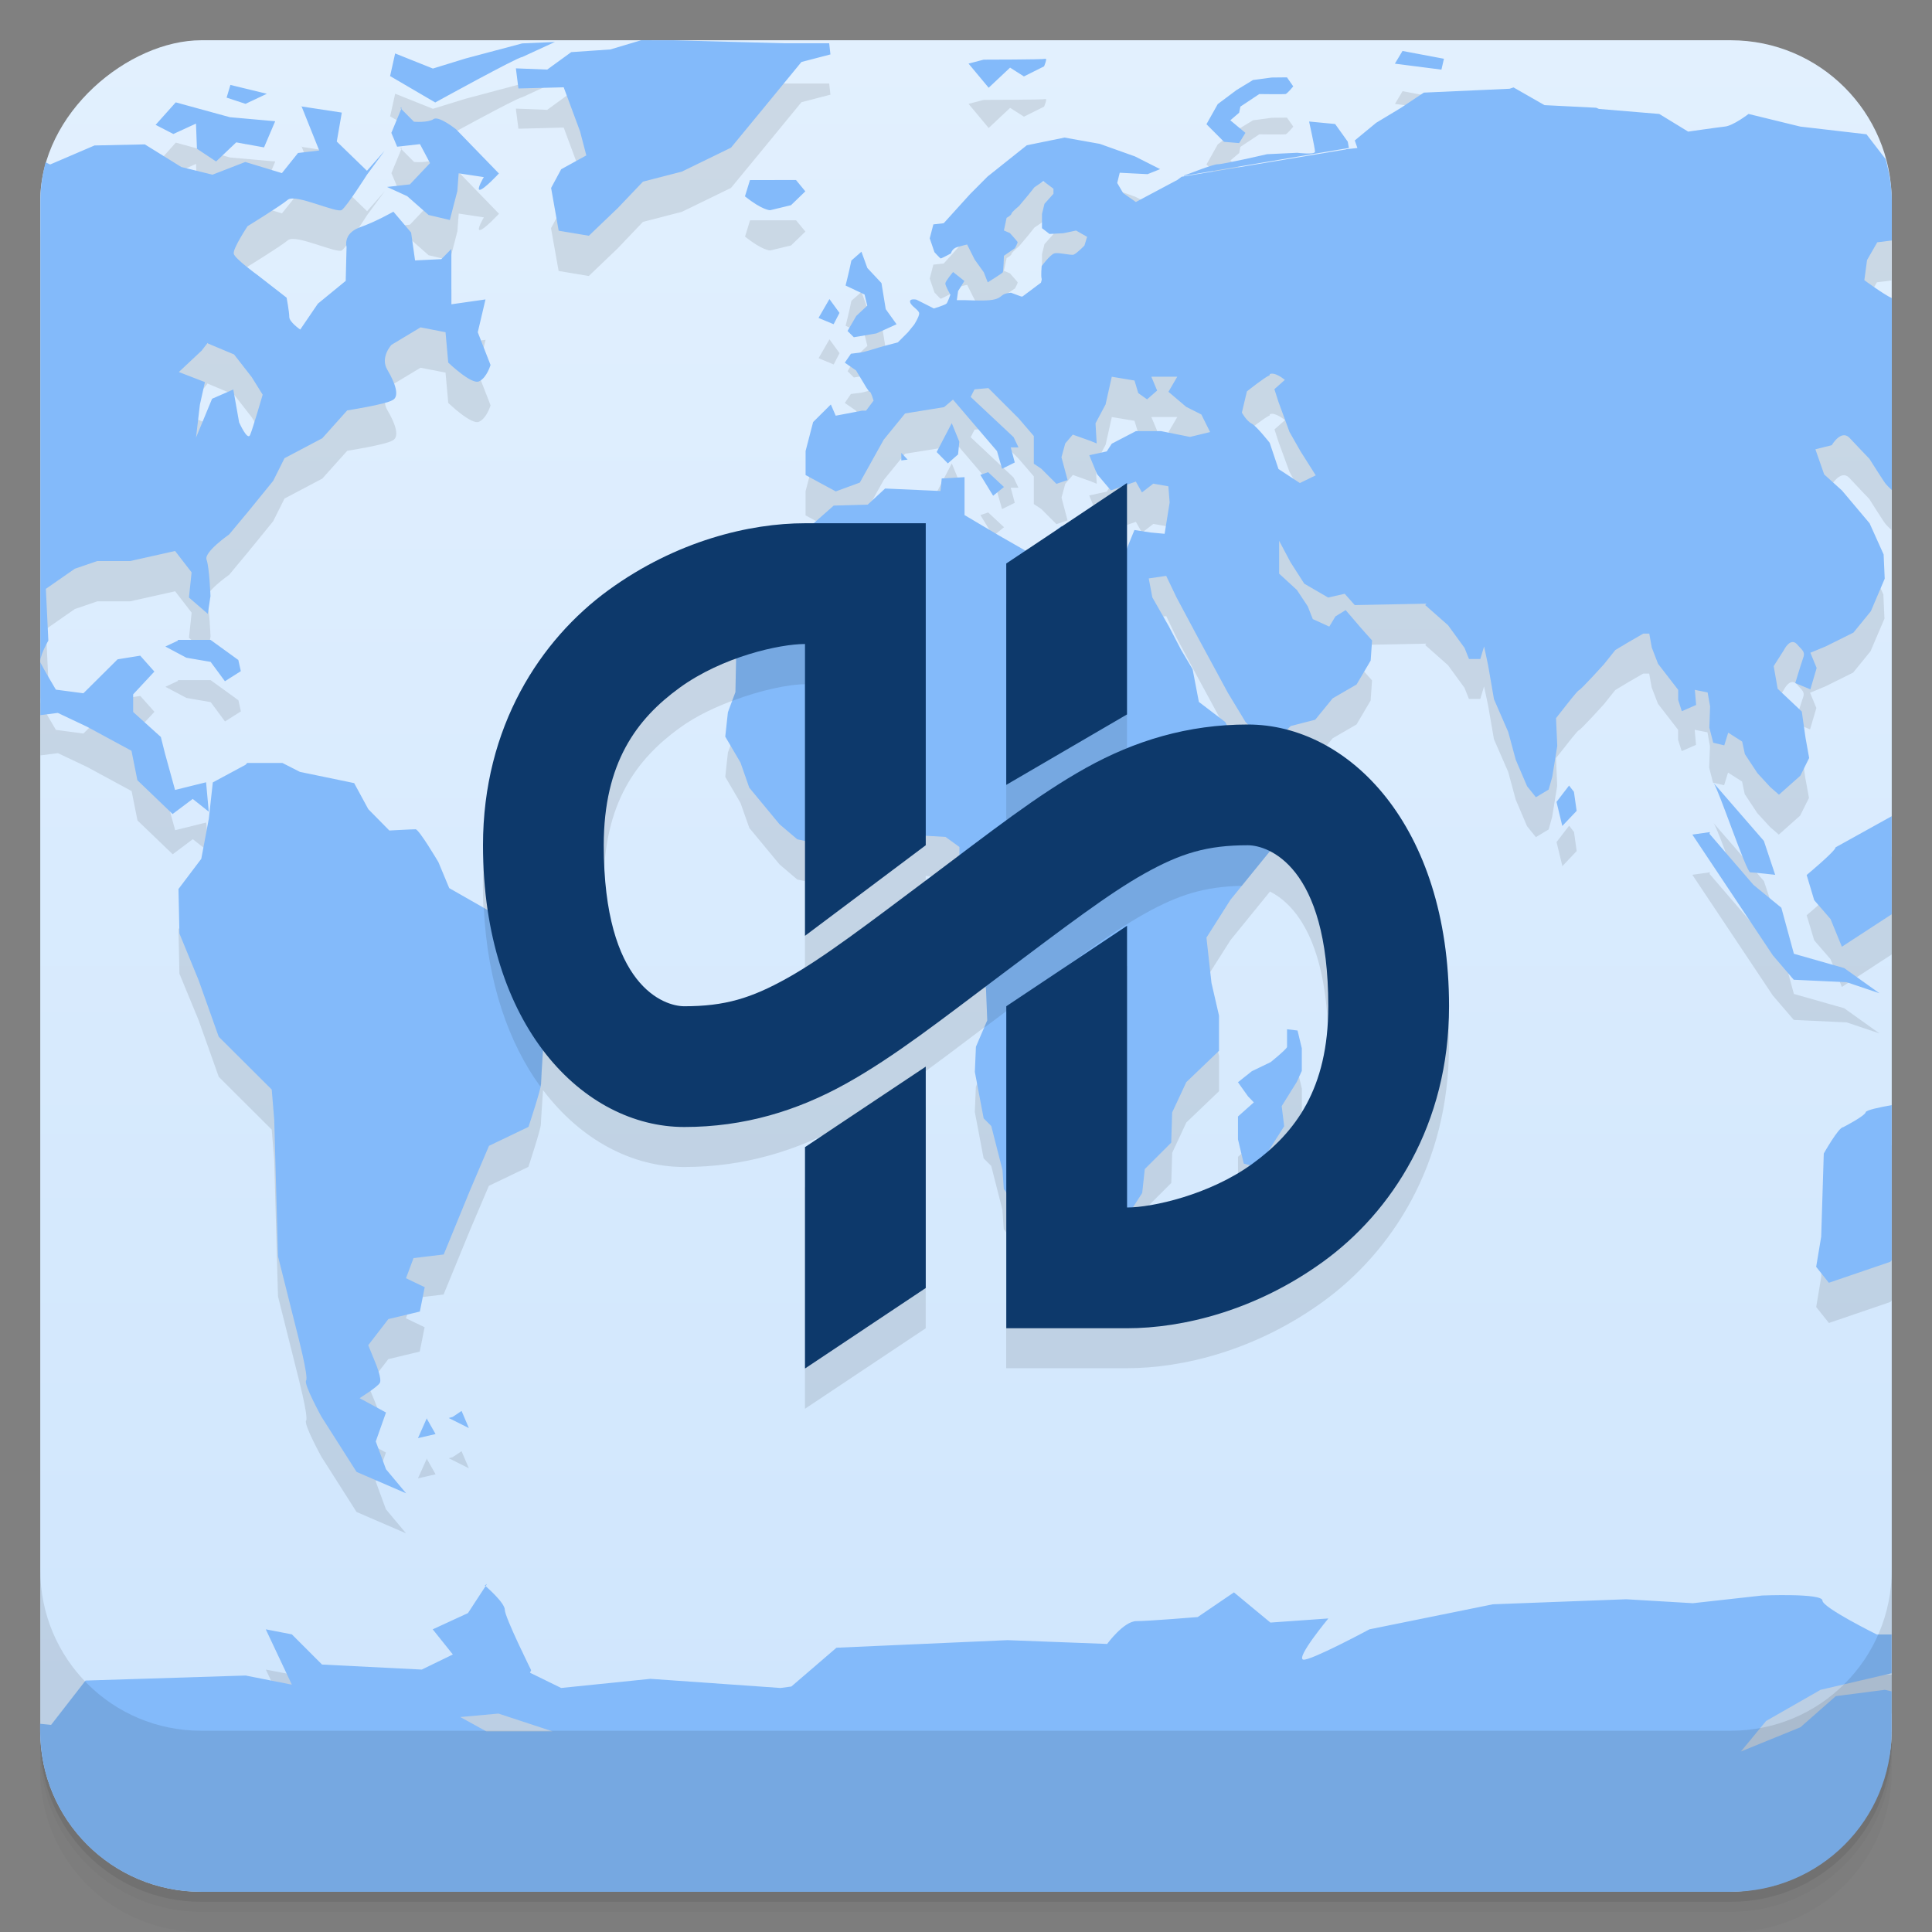 <svg width="48" height="48" version="1.1" viewBox="0 0 48 48" xmlns="http://www.w3.org/2000/svg">
 <rect x="0" y="0" width="48" height="48" fill="#808080" stroke="none"/>
 <defs>
  <linearGradient id="linearGradient4501" x1="-47" x2="-1" y1="2.8779e-15" y2="6.1232e-17" gradientUnits="userSpaceOnUse">
   <stop style="stop-color:#cee5fd" offset="0"/>
   <stop style="stop-color:#e2f0fe" offset="1"/>
  </linearGradient>
 </defs>
 <g transform="translate(0 3.949e-5)">
  <path d="m1 43v0.25c0 2.216 1.784 4 4 4h38c2.216 0 4-1.784 4-4v-0.25c0 2.216-1.784 4-4 4h-38c-2.216 0-4-1.784-4-4zm0 0.5v0.5c0 2.216 1.784 4 4 4h38c2.216 0 4-1.784 4-4v-0.5c0 2.216-1.784 4-4 4h-38c-2.216 0-4-1.784-4-4z" style="opacity:.02"/>
  <path d="m1 43.25v0.25c0 2.216 1.784 4 4 4h38c2.216 0 4-1.784 4-4v-0.25c0 2.216-1.784 4-4 4h-38c-2.216 0-4-1.784-4-4z" style="opacity:.05"/>
  <path d="m1 43v0.25c0 2.216 1.784 4 4 4h38c2.216 0 4-1.784 4-4v-0.25c0 2.216-1.784 4-4 4h-38c-2.216 0-4-1.784-4-4z" style="opacity:.1"/>
 </g>
 <rect transform="rotate(-90)" x="-47" y="1" width="46" height="46" rx="4" style="fill:url(#linearGradient4501)"/>
 <path d="m15.93 2-0.768 0.229-0.971 0.066-0.596 0.434-0.779-0.031 0.064 0.5 1.125-0.029 0.406 1.094 0.154 0.598-0.625 0.344-0.25 0.465 0.189 1.062 0.75 0.125 0.719-0.688 0.625-0.656 0.967-0.25 1.221-0.594 0.721-0.875 1.029-1.254 0.721-0.188-0.031-0.277h-1.125l-2.746-0.074h-0.801zm-2.143 0.043-0.812 0.035-1.408 0.375-0.811 0.25-0.938-0.375-0.125 0.562 1.119 0.656s2.049-1.129 2.162-1.129l0.812-0.375zm21.059 0.223-0.189 0.316 1.156 0.148 0.062-0.27-1.029-0.195zm-8.875 0.195c-0.055 0.02-1.531 0.021-1.531 0.021l-0.377 0.098 0.5 0.6 0.533-0.5 0.344 0.219 0.5-0.25s0.09-0.21 0.031-0.188zm6.004 0.461-0.379 0.004-0.465 0.062-0.41 0.25-0.465 0.348-0.281 0.5 0.438 0.438 0.375 0.031 0.154-0.254-0.375-0.312 0.221-0.188 0.029-0.152 0.471-0.312s0.608 8e-3 0.652 0c0.046-0.012 0.191-0.191 0.191-0.191l-0.156-0.223zm-26.25 0.188-0.094 0.316 0.469 0.154 0.531-0.25-0.906-0.221zm31.879 0.062-0.098 0.033-2.131 0.096-0.562 0.375-0.623 0.375-0.529 0.438 0.064 0.188-0.283 0.031v0.004l-4.012 0.668 0.018-0.014-0.029 0.016-0.062 0.01-0.1 0.076-1.035 0.551-0.316-0.223-0.146-0.25 0.062-0.254 0.691 0.035 0.312-0.125-0.625-0.316-0.875-0.312-0.875-0.156-0.938 0.191-0.975 0.777-0.438 0.439-0.652 0.721-0.258 0.029-0.09 0.346 0.117 0.344s0.141 0.156 0.156 0.156c0.023 0 0.254-0.125 0.254-0.125s0.023-0.117 0.152-0.156c0.133-0.039 0.25-0.064 0.25-0.064l0.188 0.375 0.225 0.314 0.1 0.25s0.359-0.223 0.375-0.25c0.016-0.031 0.025-0.41 0.025-0.41l0.275-0.189s0.074-0.131 0.066-0.154c-0.012-0.023-0.191-0.221-0.191-0.221l-0.15-0.064 0.068-0.314s0.121-0.065 0.121-0.104c0-0.035 0.186-0.189 0.186-0.189l0.232-0.275 0.152-0.191 0.223-0.152 0.25 0.188v0.125l-0.223 0.25-0.062 0.25v0.355l0.188 0.145 0.348-0.02 0.312-0.066 0.273 0.156-0.068 0.219s-0.186 0.191-0.264 0.223c-0.059 0.027-0.397-0.064-0.486-0.029-0.102 0.031-0.311 0.314-0.311 0.314s-0.023 0.251 0 0.314c6e-3 0.017-0.007 0.058-0.018 0.098l-0.084 0.062-0.375 0.281h-0.031l-0.254-0.094s-0.154 0.008-0.221 0.066c-0.063 0.051-0.119 0.1-0.311 0.119-0.191 0.02-0.565 0-0.596 0h-0.221l0.033-0.227 0.156-0.25-0.281-0.223s-0.191 0.23-0.191 0.281c-8e-3 0.055 0.125 0.281 0.125 0.281s-0.063 0.18-0.094 0.219-0.316 0.125-0.316 0.125l-0.434-0.219s-0.18-0.04-0.156 0.062c0.023 0.102 0.225 0.195 0.225 0.281 0 0.082-0.125 0.277-0.125 0.277l-0.152 0.188-0.254 0.254-0.344 0.09s-0.246 0.07-0.316 0.094c-0.063 0.023-0.25 0.066-0.25 0.066l-0.254 0.031-0.152 0.223 0.277 0.191 0.188 0.309s0.125 0.223 0.156 0.223 0.094 0.219 0.094 0.219l-0.188 0.25h-0.098l-0.656 0.125-0.121-0.279-0.439 0.438-0.188 0.719v0.598l0.75 0.406 0.598-0.219 0.594-1.066 0.531-0.652 0.969-0.156 0.221-0.188 1.094 1.281 0.125 0.438 0.316-0.156-0.1-0.375h0.191l-0.121-0.254-1.066-1 0.096-0.188 0.344-0.031 0.75 0.75 0.379 0.441v0.688l0.188 0.125 0.375 0.375 0.275-0.094-0.15-0.566 0.094-0.344 0.188-0.219 0.439 0.156 0.154 0.062-0.029-0.5 0.25-0.469 0.154-0.688 0.564 0.094 0.094 0.312 0.219 0.156 0.25-0.219-0.145-0.344h0.645l-0.219 0.375 0.441 0.375 0.375 0.188 0.217 0.438-0.5 0.121-0.717-0.145h-0.625l-0.6 0.312-0.125 0.191-0.436 0.094 0.193 0.469 0.344 0.406 0.266-0.094-1.484 0.99-0.01-0.014-0.084 0.076-0.809 0.539-0.639-0.365-0.875-0.52v-0.941l-0.568 0.031-0.029 0.312-1.375-0.062-0.434 0.4-0.844 0.023-0.5 0.439h-0.215c-1.375 0-3.197 0.436-4.883 1.662-1.685 1.226-3.117 3.388-3.117 6.338 0 0.569 0.04 1.106 0.115 1.609l-0.955-0.545-0.268-0.646s-0.482-0.816-0.568-0.816c-0.09 0-0.65 0.031-0.65 0.031l-0.523-0.531-0.352-0.646-1.348-0.279-0.434-0.221h-0.875l-0.037 0.043-0.816 0.439-0.098 0.898-0.188 1-0.566 0.75 0.023 1.107 0.477 1.156 0.5 1.406 1.316 1.312 0.062 0.75 0.094 3.393 0.475 1.895s0.289 1.105 0.223 1.191 0.379 0.896 0.379 0.896l0.875 1.375 1.23 0.531-0.5-0.598-0.254-0.691 0.254-0.719-0.656-0.355s0.438-0.273 0.5-0.375c0.063-0.09-0.094-0.473-0.094-0.473l-0.191-0.469 0.5-0.648 0.781-0.188 0.121-0.605-0.465-0.223 0.186-0.5 0.75-0.09 0.658-1.602 0.467-1.098 0.982-0.471s0.311-0.939 0.311-1.065c0-0.076 0.027-0.448 0.053-0.842 0.945 1.248 2.224 1.91 3.506 1.91 1.491 0 2.808-0.403 4.019-1.078 1.089-0.607 2.162-1.43 3.467-2.414l0.012 0.068 0.031 0.773-0.281 0.656-0.027 0.625 0.219 1.154 0.189 0.189 0.279 1.094 0.031 0.473 0.062 0.084v3.375h3c1.375 0 3.197-0.436 4.883-1.662 1.685-1.226 3.117-3.388 3.117-6.338 0-3.912-1.891-6.311-4.027-6.871l0.098-0.092 0.605-0.156 0.434-0.531 0.594-0.344 0.35-0.594 0.035-0.5-0.281-0.316-0.375-0.438-0.254 0.156-0.152 0.254-0.41-0.188-0.125-0.316-0.27-0.406-0.441-0.406v-0.816l0.281 0.531 0.344 0.535 0.594 0.344 0.41-0.094 0.25 0.281 1.779-0.035-0.029 0.035 0.566 0.5 0.41 0.562 0.111 0.277h0.281l0.094-0.312 0.1 0.469 0.146 0.844 0.354 0.812 0.188 0.691 0.279 0.656 0.221 0.273 0.316-0.189 0.088-0.314 0.125-0.771-0.029-0.689 0.25-0.316s0.273-0.355 0.316-0.375c0.051-0.012 0.625-0.648 0.625-0.648l0.281-0.352 0.312-0.188 0.383-0.221h0.148l0.062 0.346 0.156 0.404 0.5 0.646v0.25l0.09 0.281 0.355-0.156-0.033-0.375 0.318 0.064 0.062 0.346-0.02 0.529 0.096 0.375 0.275 0.064 0.098-0.314 0.348 0.221 0.066 0.312 0.312 0.473 0.316 0.344 0.219 0.191 0.531-0.473 0.219-0.439-0.092-0.5-0.092-0.654-0.6-0.566-0.1-0.562 0.256-0.398s0.152-0.316 0.316-0.152c0.145 0.168 0.227 0.188 0.152 0.375-0.063 0.184-0.188 0.598-0.188 0.598l0.375 0.156 0.156-0.531-0.156-0.379 0.377-0.156 0.693-0.344 0.432-0.531 0.346-0.809-0.027-0.602-0.348-0.773-0.688-0.816-0.441-0.398-0.219-0.625 0.406-0.102s0.23-0.395 0.438-0.188c0.203 0.219 0.5 0.527 0.5 0.527s0.355 0.566 0.406 0.625c0.016 0.021 0.087 0.091 0.146 0.148v-4.769c-0.186-0.082-0.68-0.443-0.68-0.443l0.066-0.5 0.254-0.441 0.359-0.045v-0.998c-0.003-0.355-0.062-0.694-0.15-1.022l-0.477-0.619-1.645-0.191-1.287-0.314s-0.385 0.298-0.592 0.314c-0.203 0.023-0.908 0.125-0.908 0.125l-0.717-0.439-1.5-0.125-0.066-0.029-1.285-0.064-0.77-0.439zm-8.156 2.193 4.066-0.689-0.027-0.156-0.314-0.439-0.648-0.062s0.148 0.664 0.148 0.75c0 0.082-0.441 0.027-0.441 0.027l-0.75 0.035s-1.084 0.25-1.225 0.25c-0.133 0-0.766 0.262-0.816 0.27l-0.023 0.008 0.008 0.012 0.023-0.004zm-25.08-1.822-0.5 0.559 0.441 0.227 0.562-0.258 0.023 0.625 0.477 0.316 0.5-0.475 0.691 0.125 0.277-0.65-1.125-0.1-1.348-0.369zm3.123 0.094-0.02 0.004 0.023 0.004-0.004-0.008zm0.004 0.008 0.438 1.094-0.527 0.062-0.4 0.5-0.91-0.277-0.814 0.316-0.775-0.191-0.906-0.562-1.25 0.027-1.103 0.473-0.113-0.055c-0.077 0.311-0.129 0.633-0.129 0.969v12.766l0.434-0.055 0.727 0.344 1.103 0.598 0.146 0.73 0.875 0.84 0.5-0.375 0.398 0.316-0.066-0.73-0.771 0.191-0.25-0.906-0.104-0.41-0.688-0.621v-0.438l0.527-0.566-0.352-0.395-0.562 0.09-0.85 0.844-0.684-0.09s-0.316-0.531-0.375-0.656c-0.066-0.125 0.188-0.562 0.188-0.562l-0.062-1.285 0.719-0.5 0.559-0.191h0.816l1.117-0.25 0.41 0.531-0.066 0.625 0.469 0.406 0.066-0.441s-0.027-0.719-0.098-0.906c-0.066-0.188 0.562-0.625 0.562-0.625l0.5-0.602 0.594-0.73 0.281-0.562 0.939-0.496 0.619-0.691s0.938-0.145 1.125-0.254c0.188-0.09 0.063-0.434-0.125-0.75-0.191-0.313 0.1-0.625 0.1-0.625l0.721-0.434 0.621 0.121 0.068 0.754s0.584 0.563 0.768 0.465c0.191-0.09 0.283-0.406 0.283-0.406l-0.316-0.812 0.191-0.816-0.848 0.121v-1.375l-0.25 0.254-0.652 0.031-0.098-0.691-0.439-0.52s-0.434 0.25-0.848 0.395c-0.41 0.156-0.316 0.48-0.316 0.48l-0.021 0.844-0.691 0.566-0.439 0.645s-0.271-0.188-0.271-0.312-0.066-0.48-0.066-0.48l-0.719-0.559s-0.563-0.406-0.594-0.531 0.344-0.688 0.344-0.688 0.816-0.5 1-0.656c0.191-0.156 1.215 0.344 1.34 0.254 0.129-0.094 0.625-0.875 0.625-0.875l0.441-0.598-0.441 0.5-0.75-0.727 0.125-0.719-0.996-0.152zm2.488 0.031-0.039 0.004 0.027 0.027 0.012-0.031zm-0.012 0.031-0.246 0.594 0.145 0.344 0.566-0.064 0.25 0.471-0.5 0.529-0.566 0.064 0.5 0.229 0.529 0.467 0.529 0.125 0.186-0.721 0.033-0.439 0.625 0.094s-0.188 0.316-0.102 0.316c0.102 0 0.477-0.406 0.477-0.406l-1.065-1.098s-0.439-0.352-0.564-0.25c-0.133 0.09-0.48 0.062-0.48 0.062l-0.316-0.316zm8.664 1.766-0.125 0.406c0.438 0.348 0.625 0.344 0.625 0.344l0.518-0.125 0.357-0.344-0.232-0.281h-1.143zm2.768 1.781-0.25 0.219c-0.063 0.305-0.143 0.621-0.143 0.621l0.471 0.223 0.068 0.277-0.273 0.254-0.217 0.375 0.156 0.156 0.561-0.096 0.5-0.227-0.268-0.375-0.107-0.648-0.35-0.375-0.148-0.404zm-0.795 1.176-0.27 0.469 0.375 0.156 0.145-0.281-0.25-0.344zm-15.449 1.09 0.012 0.016 0.646 0.27 0.441 0.566 0.27 0.434s-0.245 0.844-0.312 1c-0.066 0.156-0.273-0.312-0.273-0.312l-0.146-0.816-0.525 0.23-0.4 0.965 0.096-0.816 0.125-0.562-0.648-0.25 0.566-0.531 0.15-0.191zm26.504 0.77c0.124 0.032 0.262 0.148 0.262 0.148l-0.26 0.23 0.1 0.312 0.275 0.75 0.273 0.48 0.377 0.598-0.393 0.191-0.531-0.348-0.219-0.652s-0.316-0.402-0.441-0.473c-0.133-0.063-0.25-0.277-0.25-0.277l0.125-0.527s0.441-0.352 0.566-0.402l0.002-0.027c0.033-0.016 0.072-0.015 0.113-0.004zm-8.016 1.223-0.375 0.719 0.279 0.281 0.254-0.223 0.031-0.316-0.189-0.461zm-1.252 0.738v0.188l0.156-0.02-0.156-0.168zm2.156 0.48-0.193 0.066 0.318 0.52 0.268-0.219-0.393-0.367zm3.67 0.234 0.152 0.27 0.281-0.219 0.375 0.066 0.031 0.402-0.125 0.777-0.344-0.031-0.406-0.062-0.186 0.455v-1.58l0.221-0.078zm0.754 2.342 0.254 0.531 0.5 0.938 0.375 0.691 0.406 0.75 0.438 0.723 0.061 0.061c-0.002-3e-6 -0.004 0-0.006 0-0.176 0-0.342 0.024-0.514 0.035l-0.047-0.096-0.654-0.5-0.156-0.812-0.281-0.473-0.309-0.594-0.41-0.719-0.09-0.471 0.434-0.064zm-24.561 1.59 0.012 0.018-0.316 0.148 0.523 0.277 0.602 0.104 0.355 0.48 0.395-0.25-0.062-0.277-0.691-0.5h-0.816zm13.875 0.48-0.018 0.818-0.186 0.5-0.066 0.605 0.377 0.645 0.221 0.625 0.75 0.906 0.441 0.375 0.191 0.041v2.357l3-2.25v-0.236l0.492 0.029 0.346 0.25v0.207c-0.252 0.19-0.465 0.346-0.738 0.551-1.542 1.156-2.643 1.999-3.541 2.5s-1.549 0.699-2.559 0.699c-0.5 0-2-0.5-2-4 0-2.05 0.818-3.138 1.883-3.912 0.436-0.317 0.929-0.538 1.406-0.711zm24.285 3.074c0.113 0.129 0.816 2.221 0.91 2.221 0.086 0 0.621 0.062 0.621 0.062l-0.281-0.844-1.25-1.44zm-3.59 0.064-0.312 0.406 0.145 0.598 0.355-0.375-0.066-0.473-0.121-0.156zm8.016 0.762-1.395 0.773c0 0.09-0.719 0.688-0.719 0.688l0.188 0.625 0.406 0.469 0.281 0.688 1.238-0.807v-2.436zm-4.516 0.395-0.438 0.062 2 3 0.52 0.605 1.316 0.062 0.812 0.273-0.875-0.625-1.25-0.355-0.312-1.145-0.691-0.566-1.092-1.27 0.01-0.043zm-10.934 0.477c0.63 0.317 1.451 1.26 1.451 3.852 0 1.784-0.622 2.838-1.484 3.592l0.135-0.213 0.254-0.398-0.062-0.5 0.375-0.602 0.125-0.273v-0.562l-0.105-0.441-0.26-0.031v0.441c-0.023 0.066-0.408 0.375-0.408 0.375l-0.467 0.227-0.346 0.273 0.25 0.352 0.145 0.148-0.395 0.352v0.566l0.145 0.604 0.152 0.041c-0.989 0.694-2.235 0.998-2.898 1.035l0.223-0.346 0.062-0.594 0.658-0.656 0.023-0.75 0.352-0.754 0.812-0.777v-0.875l-0.188-0.812-0.125-1.125 0.598-0.941 0.979-1.205zm-8.551 5.352-3 2v5.5l3-2v-5.5zm24 0.955c-0.308 0.055-0.629 0.123-0.645 0.174-0.02 0.098-0.562 0.375-0.562 0.375-0.113 0-0.48 0.654-0.48 0.654l-0.064 2.064-0.125 0.75 0.316 0.396 1.525-0.521 0.035-0.039v-3.853zm-35.531 7.598-0.221 0.148-0.098 0.027 0.5 0.25-0.182-0.426zm-0.873 0.176 0.008 0.012 0.004-0.012h-0.012zm0.008 0.012-0.219 0.488 0.438-0.102-0.219-0.387zm1.498 4.113-0.057 0.031s0.02 0.019 0.021 0.02l0.035-0.051zm-0.035 0.051-0.439 0.672-0.875 0.402 0.5 0.625-0.771 0.375-2.478-0.125-0.75-0.75-0.648-0.125 0.648 1.375-1.148-0.227-3.977 0.125-0.855 1.102-0.184-0.018c0.383 1.812 1.983 3.164 3.912 3.164h38c2.209 0 3.986-1.773 3.998-3.978l-0.166-0.039-1.219 0.156-0.879 0.773-1.478 0.602 0.625-0.758 1.353-0.773 1.766-0.412v-0.963h-0.369s-1.35-0.668-1.35-0.844c0-0.188-1.5-0.125-1.5-0.125l-1.719 0.191-1.656-0.098-3.312 0.125-3.066 0.621s-1.476 0.793-1.647 0.754c-0.188-0.043 0.625-1.023 0.625-1.023l-1.44 0.102-0.906-0.75-0.9 0.613s-1.22 0.102-1.522 0.102c-0.316 0-0.729 0.566-0.729 0.566l-2.475-0.094-4.25 0.188-1.121 0.965-0.27 0.035-3.231-0.227-2.219 0.227-0.775-0.379 0.029-0.062s-0.654-1.316-0.654-1.5c0-0.172-0.44-0.556-0.479-0.59zm0.318 3.168 1.346 0.441h-1.648l-0.645-0.355 0.947-0.086z" style="opacity:.1"/>
 <path d="m15.929 1-0.768 0.229-0.969 0.066-0.597 0.434-0.778-0.031 0.063 0.5 1.125-0.029 0.406 1.094 0.156 0.598-0.625 0.344-0.25 0.465 0.188 1.062 0.75 0.125 0.719-0.688 0.625-0.656 0.968-0.25 1.219-0.594 0.721-0.875 1.029-1.254 0.721-0.188-0.031-0.277h-1.125l-2.746-0.074zm-2.143 0.043-0.812 0.035-1.407 0.375-0.812 0.25-0.938-0.375-0.125 0.562 1.121 0.656s2.048-1.129 2.161-1.129zm21.059 0.223-0.19 0.316 1.157 0.148 0.062-0.27zm-8.875 0.195c-0.055 0.02-1.531 0.021-1.531 0.021l-0.376 0.098 0.5 0.6 0.532-0.5 0.344 0.219 0.5-0.25s0.09-0.21 0.031-0.188zm6.004 0.461-0.379 0.004-0.465 0.062-0.41 0.25-0.465 0.348-0.281 0.5 0.437 0.438 0.375 0.031 0.156-0.254-0.375-0.312 0.219-0.188 0.031-0.152 0.469-0.312s0.609 8e-3 0.653 0c0.046-0.012 0.191-0.191 0.191-0.191zm-26.25 0.188-0.094 0.316 0.469 0.154 0.531-0.25zm31.879 0.062-0.098 0.033-2.131 0.096-0.562 0.375-0.622 0.375-0.531 0.438 0.065 0.188-0.282 0.031v0.004l-4.013 0.668 0.017-0.014-0.029 0.016-0.061 0.01-0.101 0.076-1.035 0.551-0.317-0.223-0.146-0.25 0.062-0.254 0.692 0.035 0.312-0.125-0.625-0.316-0.875-0.312-0.875-0.156-0.937 0.191-0.975 0.777-0.437 0.439-0.653 0.721-0.257 0.029-0.09 0.346 0.117 0.344s0.141 0.156 0.156 0.156c0.023 0 0.254-0.125 0.254-0.125s0.023-0.117 0.152-0.156c0.133-0.039 0.25-0.065 0.25-0.065l0.188 0.375 0.226 0.315 0.098 0.25s0.359-0.223 0.375-0.25c0.016-0.031 0.027-0.41 0.027-0.41l0.274-0.189s0.074-0.131 0.066-0.154c-0.012-0.023-0.191-0.221-0.191-0.221l-0.149-0.065 0.067-0.314s0.121-0.065 0.121-0.104c0-0.035 0.187-0.189 0.187-0.189l0.231-0.275 0.152-0.191 0.223-0.152 0.25 0.188v0.125l-0.223 0.25-0.062 0.25v0.355l0.187 0.144 0.348-0.019 0.312-0.066 0.274 0.156-0.067 0.219s-0.187 0.191-0.265 0.223c-0.059 0.027-0.396-0.064-0.485-0.029-0.102 0.031-0.312 0.314-0.312 0.314s-0.023 0.252 0 0.315c6e-3 0.017-7e-3 0.058-0.018 0.098l-0.084 0.062-0.375 0.281h-0.031l-0.254-0.094s-0.152 0.008-0.219 0.066c-0.063 0.051-0.12 0.1-0.312 0.119-0.191 0.02-0.565 0-0.596 0h-0.219l0.032-0.227 0.156-0.25-0.281-0.223s-0.192 0.23-0.192 0.281c-8e-3 0.055 0.125 0.281 0.125 0.281s-0.062 0.18-0.093 0.219-0.317 0.125-0.317 0.125l-0.433-0.219s-0.181-0.04-0.157 0.062c0.023 0.102 0.225 0.195 0.225 0.281 0 0.082-0.125 0.277-0.125 0.277l-0.152 0.188-0.254 0.254-0.344 0.09s-0.246 0.07-0.316 0.094c-0.063 0.023-0.25 0.066-0.25 0.066l-0.254 0.031-0.153 0.223 0.278 0.191 0.187 0.309s0.125 0.223 0.156 0.223 0.094 0.219 0.094 0.219l-0.187 0.25h-0.098l-0.656 0.125-0.121-0.279-0.44 0.437-0.187 0.719v0.598l0.75 0.406 0.597-0.219 0.594-1.066 0.531-0.652 0.969-0.157 0.221-0.187 1.094 1.281 0.125 0.438 0.316-0.157-0.1-0.375h0.192l-0.121-0.254-1.067-1 0.096-0.188 0.344-0.031 0.75 0.75 0.379 0.441v0.688l0.187 0.125 0.375 0.375 0.277-0.094-0.152-0.567 0.094-0.343 0.187-0.219 0.44 0.156 0.154 0.063-0.029-0.5 0.25-0.469 0.154-0.688 0.565 0.094 0.093 0.312 0.219 0.156 0.25-0.219-0.144-0.344h0.644l-0.219 0.375 0.442 0.375 0.375 0.188 0.218 0.437-0.5 0.121-0.718-0.144h-0.625l-0.6 0.312-0.125 0.192-0.434 0.094 0.192 0.468 0.344 0.407 0.621-0.219 0.152 0.269 0.281-0.218 0.375 0.066 0.032 0.402-0.125 0.778-0.344-0.032-0.406-0.062-0.19 0.465-1.375-0.25-0.25-0.317-0.312 0.282-0.344 0.468-0.875-0.5-0.875-0.519v-0.942l-0.567 0.032-0.031 0.312-1.375-0.062-0.433 0.4-0.844 0.024-0.567 0.5-0.343 0.976-0.875 0.69-0.625 0.843-0.032 1.625-0.187 0.5-0.066 0.606 0.378 0.644 0.219 0.625 0.75 0.907 0.442 0.375 0.433 0.093 0.096-0.375h1.562l0.407-0.187 0.5 0.062 0.156 0.317 0.529 0.031 0.346 0.25v0.521l-0.125 0.442-0.121 0.344 0.308 0.566 0.411 0.469 0.187 1.191 0.031 0.774-0.281 0.656-0.027 0.625 0.219 1.154 0.189 0.19 0.279 1.093 0.032 0.473 0.564 0.75 0.064 0.594 0.09 0.687 0.346-0.343 0.875-0.09h0.533l0.967-1.5 0.064-0.594 0.657-0.656 0.023-0.75 0.352-0.754 0.812-0.778v-0.875l-0.187-0.812-0.125-1.125 0.597-0.941 1.067-1.313 0.394-0.406 0.157-0.531 0.25-0.469 0.066-0.692h-0.598l-0.277 0.282-0.563-0.157-0.343-0.562-0.282-0.567-0.656-0.5-0.156-0.812-0.281-0.473-0.309-0.593-0.41-0.719-0.09-0.471 0.434-0.064 0.254 0.531 0.5 0.937 0.375 0.692 0.406 0.75 0.437 0.722 0.594 0.598 0.531-0.5 0.606-0.156 0.433-0.531 0.594-0.344 0.35-0.594 0.035-0.5-0.281-0.316-0.375-0.438-0.254 0.156-0.153 0.254-0.41-0.187-0.125-0.317-0.269-0.406-0.442-0.406v-0.816l0.282 0.531 0.343 0.535 0.594 0.344 0.41-0.094 0.25 0.281 1.781-0.035-0.031 0.035 0.567 0.5 0.41 0.563 0.111 0.277h0.281l0.094-0.312 0.1 0.468 0.146 0.844 0.354 0.813 0.187 0.691 0.281 0.656 0.219 0.274 0.317-0.19 0.089-0.314 0.125-0.772-0.031-0.689 0.25-0.317s0.274-0.355 0.317-0.375c0.051-0.012 0.625-0.648 0.625-0.648l0.281-0.352 0.312-0.187 0.383-0.221h0.149l0.062 0.346 0.156 0.404 0.5 0.647v0.25l0.09 0.281 0.356-0.156-0.032-0.375 0.317 0.064 0.062 0.346-0.019 0.529 0.097 0.375 0.274 0.065 0.098-0.315 0.347 0.221 0.067 0.312 0.312 0.473 0.317 0.344 0.218 0.191 0.532-0.473 0.218-0.439-0.09-0.5-0.093-0.654-0.6-0.567-0.098-0.562 0.254-0.399s0.153-0.316 0.317-0.152c0.145 0.168 0.227 0.188 0.152 0.375-0.063 0.184-0.187 0.598-0.187 0.598l0.375 0.156 0.156-0.531-0.156-0.379 0.378-0.156 0.692-0.344 0.433-0.531 0.344-0.809-0.027-0.602-0.348-0.773-0.687-0.816-0.442-0.399-0.218-0.625 0.406-0.101s0.229-0.395 0.437-0.188c0.203 0.219 0.5 0.527 0.5 0.527s0.356 0.566 0.407 0.625c0.016 0.021 0.088 0.093 0.148 0.151v-4.77c-0.185-0.08-0.682-0.445-0.682-0.445l0.067-0.5 0.254-0.441 0.361-0.045v-0.975c0-0.364-0.062-0.71-0.152-1.045l-0.477-0.619-1.644-0.191-1.286-0.314s-0.386 0.298-0.593 0.314c-0.203 0.023-0.907 0.125-0.907 0.125l-0.718-0.439-1.5-0.125-0.067-0.029-1.285-0.065zm-8.157 2.193 4.067-0.689-0.028-0.156-0.314-0.439-0.647-0.062s0.147 0.664 0.147 0.75c0 0.082-0.44 0.027-0.44 0.027l-0.75 0.035s-1.085 0.25-1.226 0.25c-0.133 0-0.766 0.262-0.816 0.27l-0.024 0.008 8e-3 0.012zm-25.08-1.822-0.5 0.559 0.441 0.227 0.562-0.258 0.024 0.625 0.476 0.316 0.5-0.475 0.691 0.125 0.277-0.65-1.125-0.1zm3.123 0.094-0.019 0.004 0.023 0.004zm0.004 0.008 0.438 1.094-0.527 0.062-0.4 0.5-0.91-0.277-0.815 0.316-0.775-0.191-0.906-0.562-1.25 0.027-1.103 0.473-0.113-0.055c-0.077 0.311-0.129 0.633-0.129 0.969v12.766l0.434-0.055 0.727 0.344 1.103 0.597 0.146 0.731 0.875 0.84 0.5-0.375 0.398 0.316-0.066-0.73-0.771 0.191-0.25-0.906-0.103-0.41-0.688-0.621v-0.438l0.527-0.566-0.351-0.395-0.562 0.09-0.85 0.844-0.684-0.09s-0.316-0.531-0.375-0.656c-0.066-0.125 0.188-0.563 0.188-0.563l-0.062-1.285 0.719-0.5 0.559-0.191h0.816l1.117-0.25 0.41 0.531-0.066 0.625 0.469 0.406 0.066-0.441s-0.027-0.72-0.098-0.907c-0.066-0.188 0.562-0.625 0.562-0.625l0.5-0.601 0.594-0.731 0.281-0.562 0.939-0.496 0.619-0.692s0.938-0.145 1.125-0.254c0.188-0.09 0.063-0.434-0.125-0.75-0.191-0.313 0.1-0.625 0.1-0.625l0.722-0.434 0.621 0.121 0.067 0.754s0.585 0.563 0.769 0.465c0.191-0.09 0.282-0.406 0.282-0.406l-0.317-0.812 0.192-0.816-0.848 0.121v-1.375l-0.25 0.254-0.652 0.031-0.098-0.692-0.44-0.519s-0.434 0.249-0.848 0.395c-0.41 0.156-0.316 0.48-0.316 0.48l-0.021 0.844-0.691 0.566-0.439 0.644s-0.272-0.188-0.272-0.312-0.066-0.48-0.066-0.48l-0.719-0.559s-0.563-0.406-0.594-0.531 0.344-0.688 0.344-0.688 0.816-0.5 1-0.656c0.191-0.156 1.215 0.344 1.34 0.254 0.129-0.094 0.625-0.875 0.625-0.875l0.441-0.598-0.441 0.5-0.75-0.727 0.125-0.719zm2.488 0.031-0.039 0.004 0.027 0.027zm-0.012 0.031-0.246 0.594 0.144 0.344 0.567-0.064 0.25 0.471-0.5 0.529-0.567 0.064 0.5 0.229 0.531 0.467 0.528 0.125 0.187-0.721 0.032-0.439 0.625 0.094s-0.188 0.316-0.102 0.316c0.102 0 0.477-0.406 0.477-0.406l-1.065-1.098s-0.439-0.352-0.564-0.25c-0.133 0.09-0.481 0.062-0.481 0.062zm8.664 1.766-0.125 0.406c0.438 0.348 0.625 0.344 0.625 0.344l0.519-0.125 0.356-0.344-0.231-0.281zm2.769 1.781-0.25 0.219c-0.063 0.305-0.144 0.621-0.144 0.621l0.472 0.223 0.067 0.277-0.272 0.254-0.218 0.375 0.156 0.156 0.562-0.096 0.5-0.227-0.269-0.375-0.106-0.648-0.351-0.375zm-0.795 1.176-0.271 0.469 0.375 0.156 0.146-0.281zm-15.449 1.09 0.012 0.016 0.645 0.27 0.441 0.566 0.27 0.434s-0.245 0.844-0.312 1c-0.066 0.156-0.273-0.313-0.273-0.313l-0.145-0.816-0.527 0.23-0.399 0.965 0.096-0.816 0.125-0.563-0.648-0.25 0.566-0.531zm26.502 0.77c0.124 0.032 0.262 0.148 0.262 0.148l-0.26 0.231 0.1 0.312 0.275 0.75 0.274 0.481 0.378 0.598-0.394 0.191-0.531-0.348-0.219-0.652s-0.316-0.402-0.441-0.473c-0.133-0.063-0.25-0.277-0.25-0.277l0.125-0.527s0.441-0.352 0.566-0.402l2e-3 -0.027c0.033-0.016 0.072-0.015 0.113-0.004zm-8.014 1.223-0.375 0.718 0.278 0.282 0.254-0.223 0.031-0.316zm-1.253 0.738v0.188l0.156-0.02zm2.156 0.48-0.192 0.067 0.317 0.519 0.269-0.218zm-20.137 4.166 0.012 0.018-0.316 0.148 0.523 0.278 0.602 0.103 0.355 0.481 0.395-0.25-0.062-0.278-0.691-0.5zm1.728 3.059-0.037 0.043-0.816 0.44-0.098 0.898-0.188 1-0.567 0.75 0.024 1.107 0.476 1.157 0.5 1.406 1.317 1.312 0.062 0.75 0.094 3.393 0.475 1.894s0.289 1.106 0.223 1.192 0.379 0.896 0.379 0.896l0.875 1.375 1.231 0.532-0.5-0.598-0.254-0.691 0.254-0.719-0.656-0.356s0.438-0.273 0.5-0.375c0.063-0.09-0.094-0.472-0.094-0.472l-0.191-0.469 0.5-0.649 0.782-0.187 0.121-0.605-0.465-0.223 0.187-0.5 0.75-0.09 0.657-1.602 0.468-1.097 0.981-0.471s0.312-0.939 0.312-1.064c0-0.137 0.094-1.524 0.094-1.524l0.75-1.027 0.106-0.692-0.567-0.351-0.465-0.567-0.843 0.067-1.356-0.774-0.269-0.646s-0.481-0.816-0.567-0.816c-0.09 0-0.652 0.031-0.652 0.031l-0.523-0.531-0.351-0.647-1.348-0.279-0.434-0.221zm36.433 0.496c0.113 0.129 0.816 2.221 0.91 2.221 0.086 0 0.621 0.062 0.621 0.062l-0.281-0.843zm-3.59 0.065-0.312 0.406 0.144 0.598 0.356-0.375-0.067-0.473zm8.016 0.761-1.395 0.774c0 0.09-0.718 0.687-0.718 0.687l0.187 0.625 0.406 0.469 0.282 0.688 1.238-0.807zm-4.516 0.395-0.437 0.062 2 3 0.519 0.606 1.317 0.062 0.812 0.274-0.875-0.625-1.25-0.356-0.312-1.144-0.692-0.567-1.093-1.269zm-10.507 4.898v0.442c-0.023 0.066-0.407 0.375-0.407 0.375l-0.468 0.226-0.344 0.274 0.25 0.351 0.144 0.149-0.394 0.351v0.567l0.144 0.603 0.356 0.096 0.394-0.625 0.254-0.399-0.062-0.5 0.375-0.601 0.125-0.274v-0.562l-0.106-0.441zm15.023 1.885c-0.308 0.055-0.629 0.123-0.645 0.174-0.02 0.098-0.562 0.375-0.562 0.375-0.113 0-0.481 0.654-0.481 0.654l-0.064 2.065-0.125 0.75 0.315 0.396 1.527-0.521 0.035-0.039zm-35.531 7.598-0.221 0.148-0.098 0.028 0.5 0.25zm-0.873 0.176 6e-3 0.011 5e-3 -0.011zm6e-3 0.011-0.217 0.489 0.437-0.102zm1.498 4.114-0.055 0.031s0.02 0.018 0.021 0.019zm-0.034 0.05-0.439 0.672-0.875 0.403 0.5 0.625-0.773 0.375-2.477-0.125-0.75-0.75-0.648-0.125 0.648 1.375-1.149-0.227-3.977 0.125-0.856 1.102-0.272-0.028v0.174c0 2.216 1.784 4 4 4h38c2.216 0 4-1.784 4-4v-0.979l-0.168-0.039-1.219 0.157-0.879 0.773-1.478 0.602 0.625-0.758 1.353-0.774 1.766-0.412v-0.963h-0.369s-1.35-0.667-1.35-0.843c0-0.188-1.5-0.125-1.5-0.125l-1.719 0.191-1.656-0.098-3.312 0.125-3.067 0.622s-1.475 0.792-1.646 0.753c-0.188-0.043 0.625-1.023 0.625-1.023l-1.44 0.102-0.906-0.75-0.9 0.613s-1.221 0.101-1.522 0.101c-0.316 0-0.728 0.567-0.728 0.567l-2.475-0.094-4.25 0.188-1.121 0.964-0.271 0.036-3.229-0.227-2.219 0.227-0.775-0.379 0.029-0.063s-0.654-1.316-0.654-1.5c0-0.172-0.44-0.556-0.479-0.59zm0.319 3.168 1.344 0.442h-1.647l-0.646-0.356z" style="fill:#83bafa"/>
 <g transform="translate(0 3.949e-5)">
  <g transform="translate(0 -1004.4)">
   <path d="m1 1043.4v4c0 2.216 1.784 4 4 4h38c2.216 0 4-1.784 4-4v-4c0 2.216-1.784 4-4 4h-38c-2.216 0-4-1.784-4-4z" style="opacity:.1"/>
  </g>
 </g>
 <path d="m27.254 13.498-2.254 1.502v5.5l3-1.75v-5.127l-0.004 0.01-0.742-0.135zm-7.254 0.502c-0.058 0-0.128 0.014-0.188 0.016l-0.008 0.021-0.875 0.689-0.625 0.844-0.033 1.625-0.082 0.219c0.725-0.275 1.424-0.414 1.81-0.414v3.893l0.242 0.053 0.096-0.375h1.56l0.408-0.188 0.5 0.062 0.156 0.316 0.037 0.002v-6.764h-3zm11.002 5c-1.491 0-2.809 0.403-4.021 1.078-1.056 0.589-2.105 1.389-3.356 2.332l0.273 0.506 0.412 0.469 0.188 1.191 0.031 0.773-0.08 0.186c0.158-0.119 0.284-0.211 0.451-0.336 1.542-1.156 2.643-1.999 3.541-2.5 0.85-0.474 1.49-0.671 2.412-0.691l0.785-0.967 0.395-0.406 0.156-0.531 0.25-0.469 0.033-0.338c-0.231-0.094-0.467-0.162-0.705-0.211l-0.137 0.139-0.564-0.156-0.041-0.066c-0.008-4.9e-5 -0.016-0.002-0.023-0.002zm-18.982 3.555c0.089 1.871 0.623 3.364 1.404 4.439 0.002-0.011 0.018-0.056 0.018-0.062 0-0.137 0.094-1.523 0.094-1.523l0.75-1.027 0.107-0.691-0.568-0.352-0.465-0.566-0.842 0.066-0.498-0.283zm15.982 1.445-3 2v3.625l0.502 0.666 0.062 0.594 0.092 0.688 0.346-0.344 0.875-0.09h0.533l0.59-0.916v-6.223z" style="opacity:.1"/>
 <path d="m28 12-3 2v5.5l3-1.75zm-8 1c-1.375 0-3.197 0.436-4.883 1.662-1.685 1.226-3.117 3.388-3.117 6.338 0 4.5 2.5 7 5 7 1.491 0 2.808-0.403 4.02-1.078 1.211-0.675 2.36-1.582 3.881-2.723 1.542-1.156 2.643-1.999 3.541-2.5s1.549-0.699 2.559-0.699c0.5 0 2 0.5 2 4 0 2.05-0.818 3.138-1.883 3.912s-2.492 1.088-3.117 1.088v-7l-3 2v8h3c1.375 0 3.197-0.436 4.883-1.662 1.685-1.226 3.117-3.388 3.117-6.338 0-4.5-2.5-7-5-7-1.491 0-2.808 0.403-4.02 1.078-1.211 0.675-2.36 1.582-3.881 2.723-1.542 1.156-2.643 1.999-3.541 2.5s-1.549 0.699-2.559 0.699c-0.5 0-2-0.5-2-4 0-2.05 0.818-3.138 1.883-3.912s2.492-1.088 3.117-1.088v7.25l3-2.25v-8zm3 13.5-3 2v5.5l3-2z" style="fill:#0d396b"/>
</svg>
